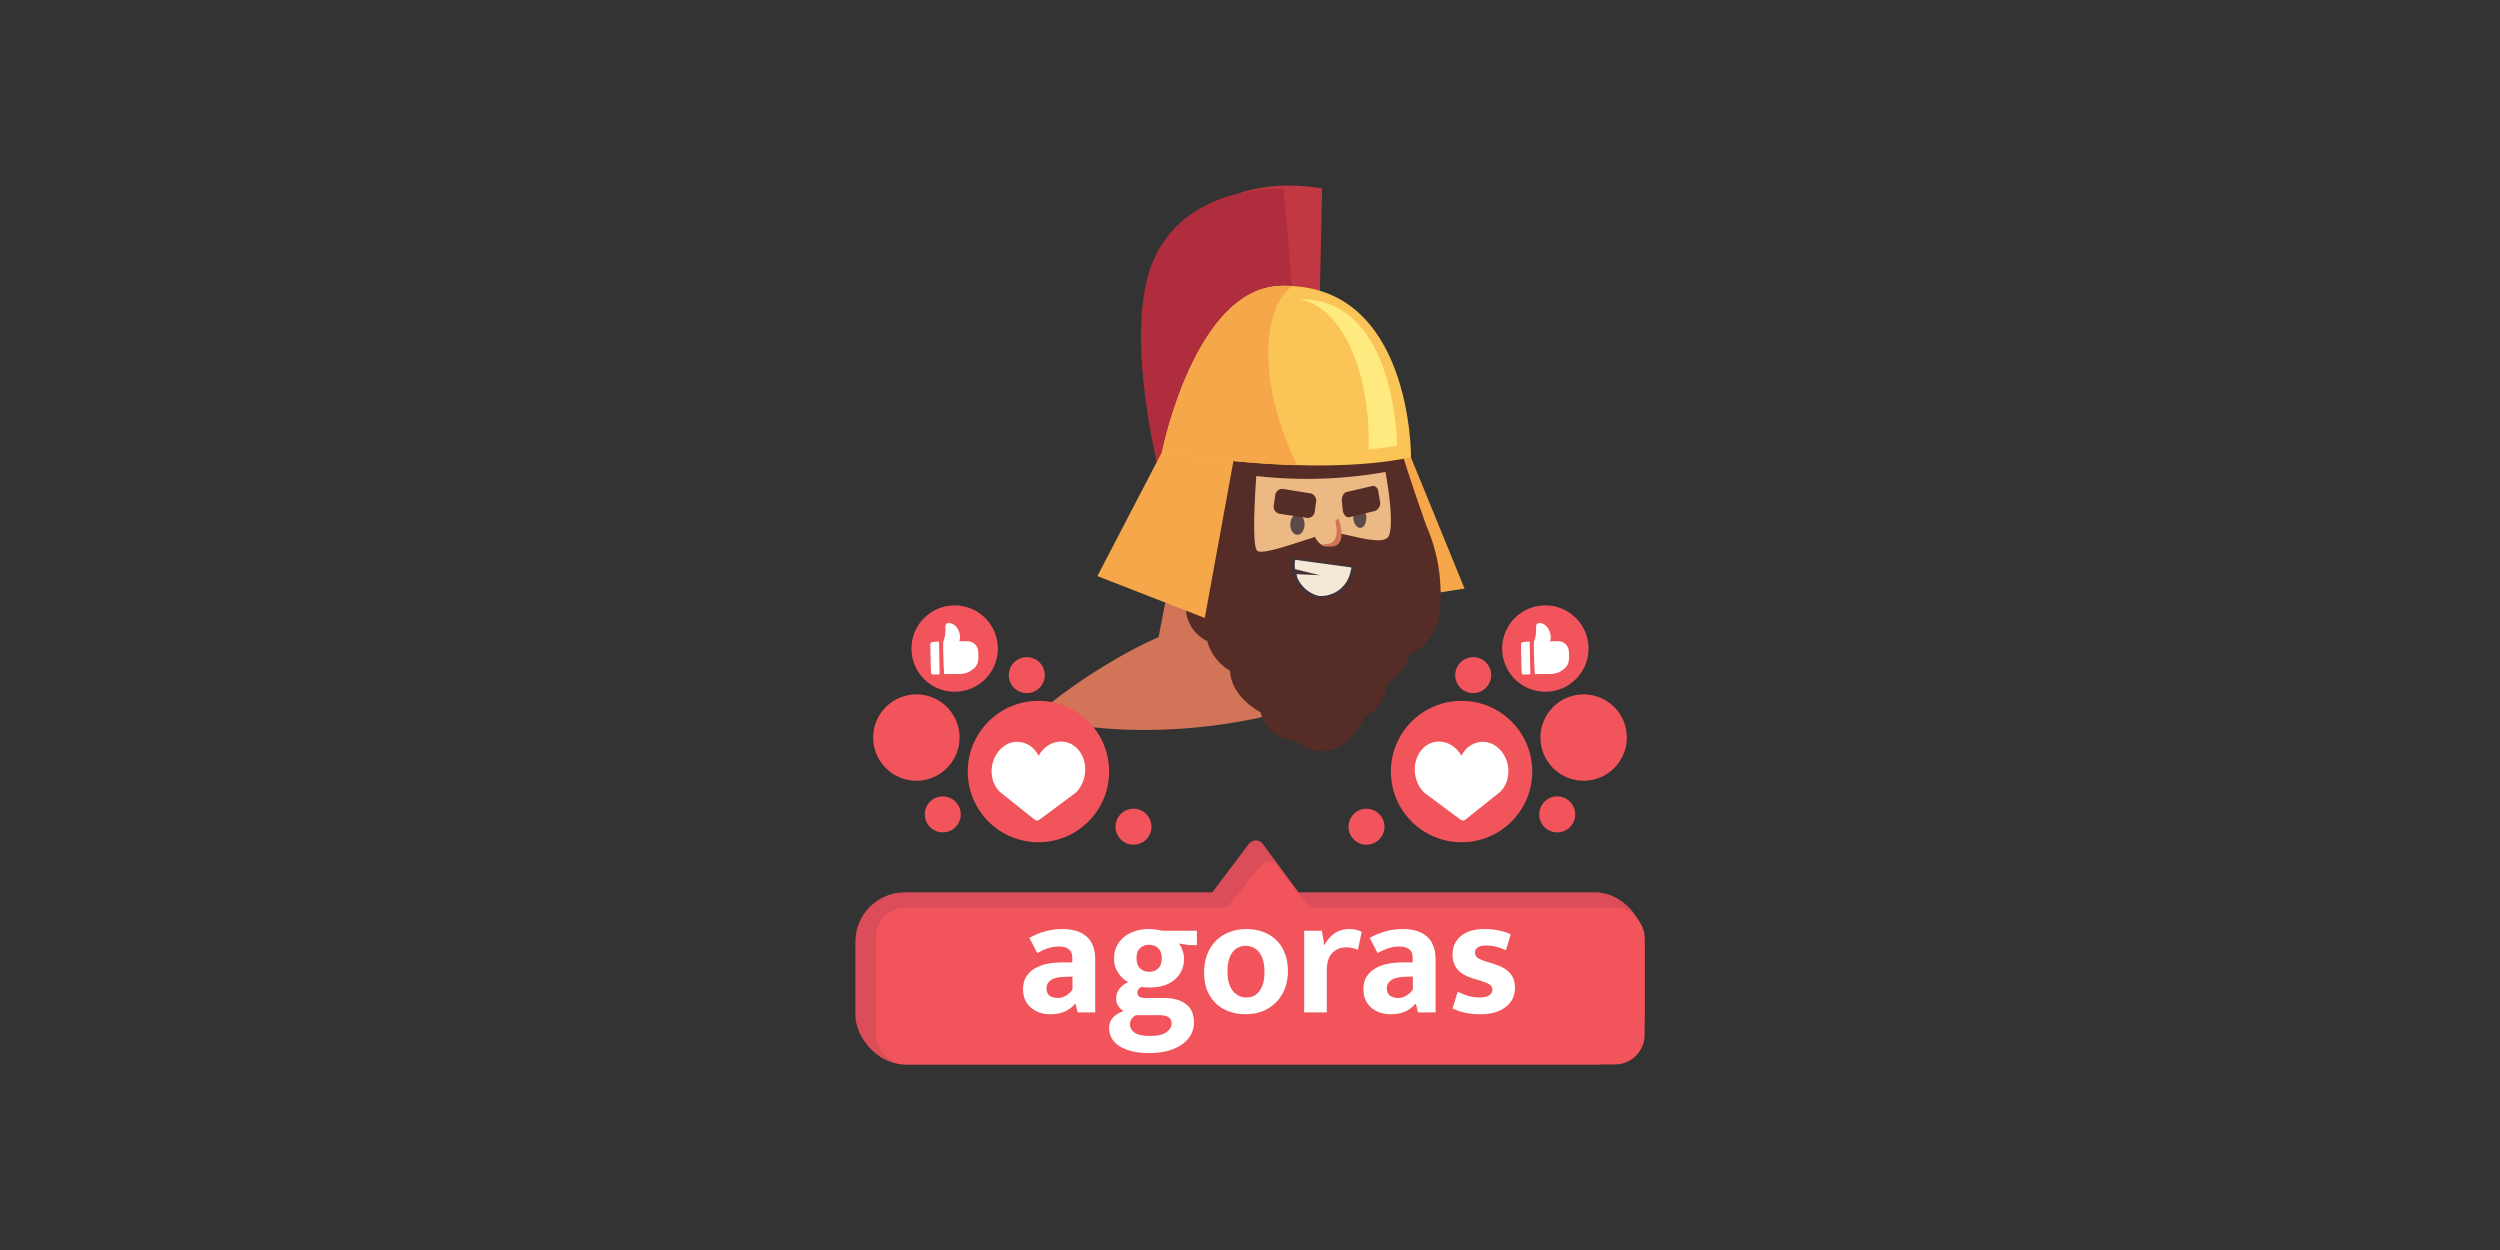 <?xml version="1.0" encoding="UTF-8" standalone="no"?>
<!-- Generator: Adobe Illustrator 25.0.1, SVG Export Plug-In . SVG Version: 6.00 Build 0)  -->

<svg
   version="1.1"
   id="svg2"
   x="0px"
   y="0px"
   viewBox="0 0 1280 640"
   xml:space="preserve"
   sodipodi:docname="social-card.svg"
   inkscape:version="1.2.1 (9c6d41e, 2022-07-14)"
   width="1280"
   height="640"
   xmlns:inkscape="http://www.inkscape.org/namespaces/inkscape"
   xmlns:sodipodi="http://sodipodi.sourceforge.net/DTD/sodipodi-0.dtd"
   xmlns="http://www.w3.org/2000/svg"
   xmlns:svg="http://www.w3.org/2000/svg"><rect x="0" y="0" width="1280" height="640" fill="#333333" stroke="none"/><defs
   id="defs436" />
<style
   type="text/css"
   id="style268">
	.st0{fill:#5DA649;}
	.st1{fill:none;}
	.st2{fill:#2D2B2B;}
	.st3{fill:#FFFFFF;}
	.st4{fill:#BA2025;}
	.st5{fill:#EEA794;}
	.st6{fill:#6BB87C;}
	.st7{fill:#108C55;}
</style>
<sodipodi:namedview
   bordercolor="#666666"
   borderopacity="1.0"
   id="base"
   inkscape:current-layer="svg2"
   inkscape:cx="679.28571"
   inkscape:cy="213.57143"
   inkscape:document-units="px"
   inkscape:pageopacity="0.0"
   inkscape:pageshadow="2"
   inkscape:window-height="1387"
   inkscape:window-maximized="0"
   inkscape:window-width="2004"
   inkscape:window-x="0"
   inkscape:window-y="25"
   inkscape:zoom="0.7"
   pagecolor="#ffffff"
   showgrid="false"
   units="px"
   inkscape:showpageshadow="2"
   inkscape:pagecheckerboard="0"
   inkscape:deskcolor="#d1d1d1">
	</sodipodi:namedview>

<path
   class="st2"
   d="m 646.566,432.136 c -0.792,-1.222 -2.112,-1.837 -3.59,-1.842 -1.294,-0.002 -2.562,0.6 -3.443,1.613 l -20.464,27.157 47.112,-0.438 z"
   id="path21221-0-8"
   style="fill:#db4d58;fill-opacity:1;stroke-width:1.938" /><rect
   style="fill:#db4d58;fill-opacity:1;stroke-width:2.475"
   id="rect34018-3"
   width="404.084"
   height="88.126"
   x="437.958"
   y="456.874"
   ry="25.312" /><path
   class="st2"
   d="m 653.122,442.76 c -0.781,-1.114 -2.084,-1.675 -3.543,-1.68 -1.277,-0.002 -2.528,0.547 -3.397,1.471 l -20.194,24.763 46.491,-0.399 z"
   id="path21221-0-3"
   style="fill:#f2545b;fill-opacity:1;stroke-width:1.839" /><rect
   style="fill:#f2545b;fill-opacity:1;stroke-width:2.333"
   id="rect34018-5"
   width="393.575"
   height="80.359"
   x="448.466"
   y="464.641"
   ry="15.153" /><path
   d="m 604.876,123.073 c 21.294,-37.692 72.059,-26.528 72.059,-26.528 l -1.314,61.183 -76.127,90.329 c 0,0 -15.678,-87.784 5.382,-124.983 z"
   fill="#c13742"
   id="path4-7"
   style="stroke-width:6.342" /><path
   d="m 590.086,134.412 c 16.948,-41.103 67.153,-37.764 67.153,-37.764 l 5.184,60.409 -64.217,103.986 c 0,0 -25.131,-85.516 -8.12,-126.631 z"
   fill="#af2d3c"
   id="path6-9"
   style="stroke-width:6.342" /><polygon
   points="142.57,34.54 141.3,21.25 136.09,20.93 133.13,34.74 "
   fill="#f6a749"
   id="polygon8-2"
   transform="matrix(-6.244,1.115,1.115,6.244,1542.378,-64.015)" /><path
   d="m 607.827,321.046 a 196.613,196.613 0 0 1 116.824,7.676 c -13.058,15.991 -41.762,30.588 -79.988,38.768 -41.763,8.941 -84.652,7.967 -114.576,-0.862 20.485,-18.412 56.769,-40.355 77.74,-45.583 z"
   fill="#d17457"
   id="path42-0"
   style="stroke-width:6.342" /><path
   d="m 608.802,244.977 -15.725,81.86 c 0,0 58.157,27.303 104.179,0.722 l -6.618,-77.097 z"
   fill="#d17457"
   id="path54-2"
   style="stroke-width:6.342" /><path
   d="m 714.023,218.711 c 5.332,20.115 16.311,50.561 16.311,50.561 a 87.207,87.207 0 0 1 6.579,45.857 26.892,26.892 0 0 1 -15.067,19.893 25.369,25.369 0 0 1 -11.693,14.974 c 0,0 -1.52,12.77 -10.823,16.236 a 37.61,37.61 0 0 1 -14.529,16.769 19.471,19.471 0 0 1 -21.244,-3.873 19.027,19.027 0 0 1 -18.176,-14.471 c 0,0 -14.987,-7.438 -15.585,-21.248 a 24.989,24.989 0 0 1 -11.667,-15.183 19.344,19.344 0 0 1 -11.025,-17.359 68.624,68.624 0 0 1 -4.126,-23.101 c -0.509,-15.114 19.654,-70.321 19.654,-70.321 z"
   fill="#562c27"
   id="path56-3"
   style="stroke-width:6.342" /><path
   d="m 709.357,241.642 c 0,0 4.94,25.855 1.673,32.817 -2.707,5.766 -22.419,-1.794 -28.716,-1.701 -6.297,0.094 -35.59,12.477 -38.694,9.166 -3.104,-3.311 -0.38,-38.202 -0.38,-38.202 a 230.608,230.608 0 0 0 66.117,-2.08 z"
   fill="#ecb883"
   id="path58-7"
   style="stroke-width:6.342" /><polygon
   points="162.13,28.54 153.83,17.77 149.22,20.08 154.19,33.39 "
   fill="#f6a749"
   id="polygon60-5"
   transform="matrix(-6.244,1.115,1.115,6.244,1542.378,-64.015)" /><path
   d="m 722.45,234.15 c -52.303,10.888 -127.458,-3.007 -127.458,-3.007 0,0 16.608,-83.049 60.186,-84.711 67.957,-2.602 67.273,87.718 67.273,87.718 z"
   fill="#fbc456"
   id="path62-9"
   style="stroke-width:6.342" /><path
   d="m 660.915,231.224 q 1.543,3.59 3.178,6.97 a 504.343,504.343 0 0 1 -68.965,-7.011 c 0,0 16.472,-83.089 60.05,-84.752 2.123,-0.379 4.243,-0.049 6.444,0.008 -15.854,12.238 -16.573,48.252 -0.707,84.783 z"
   fill="#f6a749"
   id="path110-2"
   style="stroke-width:6.342" /><path
   d="m 665.413,153.237 -0.749,0.134 0.812,-0.145 c 49.396,-0.833 49.835,74.855 49.835,74.855 a 128.686,128.686 0 0 1 -14.574,2.088 c 1.134,-39.825 -13.716,-73.188 -35.323,-76.931 z"
   fill="#ffea80"
   id="path112-2"
   style="stroke-width:6.342" /><path
   d="m 667.954,268.107 c -0.19,-2.865 -1.936,-5.066 -3.956,-4.834 -2.02,0.232 -3.503,2.752 -3.365,5.691 0.138,2.939 1.936,5.066 3.956,4.834 2.02,-0.232 3.429,-2.803 3.365,-5.691 z"
   fill="#5b4a49"
   id="path140-8"
   style="stroke-width:6.342" /><path
   d="m 699.602,264.581 c -0.513,-2.872 -1.884,-5.14 -3.717,-4.941 -1.833,0.198 -3.18,2.758 -2.979,5.686 0.201,2.928 1.884,5.14 3.78,4.93 1.895,-0.21 2.93,-2.714 2.916,-5.675 z"
   fill="#5b4a49"
   id="path142-9"
   style="stroke-width:6.342" /><path
   d="m 671.184,252.648 -14.396,-2.325 a 3.742,3.742 0 0 0 -3.931,3.601 l -0.615,4.491 a 3.742,3.742 0 0 0 2.692,4.609 l 14.499,2.178 a 3.679,3.679 0 0 0 3.744,-3.568 l 0.626,-4.428 a 3.805,3.805 0 0 0 -2.618,-4.558 z"
   fill="#562c27"
   id="path144-7"
   style="stroke-width:6.342" /><path
   d="m 702.714,248.821 -13.114,3.051 c -1.686,0.301 -2.765,2.555 -2.551,4.837 l 0.439,4.625 c 0.401,2.248 1.786,3.869 3.45,3.443 l 13.154,-3.187 a 4.376,4.376 0 0 0 2.488,-4.825 l -0.792,-4.433 c -0.089,-2.303 -1.588,-3.84 -3.075,-3.51 z"
   fill="#562c27"
   id="path146-3"
   style="stroke-width:6.342" /><path
   d="m 693.93,289.819 c -0.167,0.867 -0.334,1.735 -0.564,2.613 a 17.695,17.695 0 0 1 -18.605,14.147 19.027,19.027 0 0 1 -13.843,-21.237 z"
   fill="#443138"
   id="path148-6"
   style="stroke-width:6.342" /><path
   d="m 672.22,271.791 c -0.892,-4.995 1.141,-9.481 4.638,-10.106 3.496,-0.624 6.957,2.881 7.849,7.876 0.892,4.995 -1.141,9.481 -4.638,10.106 -3.496,0.624 -7.013,-3.193 -7.849,-7.876 z"
   fill="#ecb883"
   id="path150-1"
   style="stroke-width:6.342" /><path
   d="m 685.128,265.427 a 20.422,20.422 0 0 0 -1.463,1.55 c 1.233,4.741 1.793,12.565 -6.509,11.535 a 2.03,2.03 0 0 0 0.1,0.562 c 13.448,4.234 9.291,-10.744 7.871,-13.647 z"
   fill="#d17457"
   id="path152-2"
   style="stroke-width:6.342" /><path
   d="m 691.863,290.51 c 0.123,0.687 -0.254,1.463 -0.433,2.268 a 15.412,15.412 0 0 1 -16.291,12.316 16.236,16.236 0 0 1 -11.997,-18.474 z"
   fill="#f4e8d6"
   id="path154-9"
   style="stroke-width:6.342" /><polygon
   points="146.43,29.98 146.63,30.68 146.33,31.96 146.28,31.21 144.43,31.63 146.41,30.76 "
   fill="#443138"
   id="polygon156-3"
   transform="matrix(-6.244,1.115,1.115,6.244,1542.378,-64.015)" /><circle
   class="st2"
   cx="488.784"
   cy="332.064"
   r="22.119"
   id="circle21275-9"
   style="fill:#f2545b;stroke-width:1.038" /><path
   class="st3"
   d="m 483.384,345.148 c -0.519,-9.346 -0.623,-16.2 -0.312,-17.03 0.104,-0.208 0.104,-0.415 0.312,-0.831 1.35,-4.361 0,-7.061 1.246,-7.996 0.623,-0.415 1.35,-0.312 1.973,-0.208 3.115,0.519 5.4,4.777 4.881,8.1 -0.104,0.519 -0.208,0.935 -0.312,1.142 0.208,0 0.415,0 0.519,0 1.35,0 2.804,-0.104 4.154,0 2.7,0.208 4.881,2.492 4.984,5.192 0.104,1.454 0.208,3.011 0,4.465 -0.208,2.388 -1.558,4.05 -3.531,5.296 -1.038,0.727 -2.285,1.246 -3.531,1.558 -0.727,0.104 -1.35,0.208 -1.558,0.208 -3.011,0 -8.1,0.104 -8.827,0.104 z"
   id="path21277-5"
   style="fill:#ffffff;stroke-width:1.038" /><path
   class="st3"
   d="m 480.788,328.533 c 0.104,5.608 0.208,11.111 0.312,16.719 -1.142,0 -2.388,0.104 -3.531,0.104 -0.519,0 -0.935,-0.519 -0.935,-1.142 0,-1.038 0,-2.181 -0.104,-3.219 -0.104,-3.635 -0.104,-7.269 -0.208,-10.904 0,-0.935 0.415,-1.35 1.35,-1.35 1.142,-0.208 2.077,-0.208 3.115,-0.208 z"
   id="path21279-5"
   style="fill:#ffffff;stroke-width:1.038" /><circle
   class="st2"
   cx="-469.177"
   cy="377.63"
   r="22.119"
   id="circle21275-2-5"
   style="fill:#f2545b;stroke-width:1.038"
   transform="scale(-1,1)" /><circle
   class="st2"
   cx="-580.359"
   cy="423.279"
   r="9.212"
   id="circle21275-2-9-8"
   style="fill:#f2545b;stroke-width:0.432"
   transform="scale(-1,1)" /><circle
   class="st2"
   cx="-525.72"
   cy="345.671"
   r="9.212"
   id="circle21275-2-9-1-2"
   style="fill:#f2545b;stroke-width:0.432"
   transform="scale(-1,1)" /><circle
   class="st2"
   cx="-482.698"
   cy="416.965"
   r="9.212"
   id="circle21275-2-9-7-9"
   style="fill:#f2545b;stroke-width:0.432"
   transform="scale(-1,1)" /><circle
   class="st2"
   cx="-531.674"
   cy="395.031"
   r="36.193"
   id="circle26186-2"
   style="fill:#f2545b;stroke-width:1.699"
   transform="scale(-1,1)" /><path
   class="st3"
   d="m 507.739,393.453 c 0.703,-7.196 5.841,-13.194 12.346,-13.631 5.038,-0.269 9.505,2.628 11.693,7.153 2.434,-4.595 7.208,-7.633 12.258,-7.265 6.522,0.413 11.471,6.51 11.613,13.944 0.093,4.886 -1.924,9.282 -4.81,12.165 l -18.645,13.862 c -0.829,0.611 -1.88,0.579 -2.523,-0.078 l -17.71,-14.132 c -2.996,-2.852 -4.549,-7.146 -4.222,-12.018 z"
   id="path21223-0"
   style="fill:#ffffff;stroke-width:2.113" /><circle
   class="st2"
   cx="791.216"
   cy="332.064"
   r="22.119"
   id="circle21275"
   style="fill:#f2545b;stroke-width:1.038" /><path
   class="st3"
   d="m 785.816,345.148 c -0.519,-9.346 -0.623,-16.2 -0.312,-17.03 0.104,-0.208 0.104,-0.415 0.312,-0.831 1.35,-4.361 0,-7.061 1.246,-7.996 0.623,-0.415 1.35,-0.312 1.973,-0.208 3.115,0.519 5.4,4.777 4.881,8.1 -0.104,0.519 -0.208,0.935 -0.312,1.142 0.208,0 0.415,0 0.519,0 1.35,0 2.804,-0.104 4.154,0 2.7,0.208 4.881,2.492 4.984,5.192 0.104,1.454 0.208,3.011 0,4.465 -0.208,2.388 -1.558,4.05 -3.531,5.296 -1.038,0.727 -2.285,1.246 -3.531,1.558 -0.727,0.104 -1.35,0.208 -1.558,0.208 -3.011,0 -8.1,0.104 -8.827,0.104 z"
   id="path21277"
   style="fill:#ffffff;stroke-width:1.038" /><path
   class="st3"
   d="m 783.22,328.533 c 0.104,5.608 0.208,11.111 0.312,16.719 -1.142,0 -2.388,0.104 -3.531,0.104 -0.519,0 -0.935,-0.519 -0.935,-1.142 0,-1.038 0,-2.181 -0.104,-3.219 -0.104,-3.635 -0.104,-7.269 -0.208,-10.904 0,-0.935 0.415,-1.35 1.35,-1.35 1.142,-0.208 2.077,-0.208 3.115,-0.208 z"
   id="path21279"
   style="fill:#ffffff;stroke-width:1.038" /><circle
   class="st2"
   cx="810.823"
   cy="377.63"
   r="22.119"
   id="circle21275-2"
   style="fill:#f2545b;stroke-width:1.038" /><circle
   class="st2"
   cx="699.641"
   cy="423.279"
   r="9.212"
   id="circle21275-2-9"
   style="fill:#f2545b;stroke-width:0.432" /><circle
   class="st2"
   cx="754.28"
   cy="345.671"
   r="9.212"
   id="circle21275-2-9-1"
   style="fill:#f2545b;stroke-width:0.432" /><circle
   class="st2"
   cx="797.302"
   cy="416.965"
   r="9.212"
   id="circle21275-2-9-7"
   style="fill:#f2545b;stroke-width:0.432" /><circle
   class="st2"
   cx="748.326"
   cy="395.031"
   r="36.193"
   id="circle26186"
   style="fill:#f2545b;stroke-width:1.699" /><path
   class="st3"
   d="m 772.261,393.453 c -0.703,-7.196 -5.841,-13.194 -12.346,-13.631 -5.038,-0.269 -9.505,2.628 -11.693,7.153 -2.434,-4.595 -7.208,-7.633 -12.258,-7.265 -6.522,0.413 -11.471,6.51 -11.613,13.944 -0.093,4.886 1.924,9.282 4.81,12.165 l 18.645,13.862 c 0.829,0.611 1.88,0.579 2.523,-0.078 l 17.71,-14.132 c 2.996,-2.852 4.549,-7.146 4.222,-12.018 z"
   id="path21223"
   style="fill:#ffffff;stroke-width:2.113" /><path
   d="m 527.032,480.219 q 3.767,-2.19 7.973,-3.329 4.205,-1.227 8.937,-1.227 3.767,0 6.834,0.876 3.154,0.876 5.344,2.804 2.278,1.84 3.417,4.819 1.227,2.891 1.227,7.009 v 27.16 h -9.024 l -1.051,-4.293 h -0.35 q -2.015,2.453 -5.169,3.855 -3.066,1.402 -7.184,1.402 -3.417,0 -6.045,-0.964 -2.628,-1.051 -4.468,-2.716 -1.84,-1.752 -2.804,-4.118 -0.876,-2.366 -0.876,-5.082 0,-3.592 1.489,-6.133 1.577,-2.628 4.293,-4.293 2.716,-1.665 6.308,-2.453 3.68,-0.789 7.885,-0.789 h 5.257 v -2.541 q 0,-2.891 -1.84,-4.205 -1.752,-1.402 -4.994,-1.402 -2.541,0 -5.257,0.789 -2.628,0.789 -5.87,2.541 z m 22.079,19.801 -3.767,0.088 q -5.344,0.175 -7.447,1.84 -2.103,1.577 -2.103,3.855 0,2.979 1.752,4.118 1.84,1.051 4.118,1.051 2.278,0 4.293,-1.314 2.103,-1.314 3.154,-3.066 z"
   style="font-weight:bold;font-size:36px;font-family:'Mukta Mahee';-inkscape-font-specification:'Mukta Mahee Bold';fill:#ffffff;stroke-width:2.434"
   id="path36129" /><path
   d="m 570.401,490.732 q 0,-3.417 1.314,-6.221 1.402,-2.804 3.767,-4.731 2.453,-2.015 5.695,-3.066 3.329,-1.051 7.272,-1.051 1.489,0 3.242,0.263 1.752,0.175 3.242,0.613 h 17.873 v 7.36 h -3.767 l -5.432,-0.789 q 1.139,1.402 1.84,3.505 0.789,2.103 0.789,4.205 0,6.659 -4.819,10.776 -4.731,4.03 -13.054,4.03 -2.19,0 -3.855,-0.35 -2.19,0.876 -2.19,2.891 0,1.402 0.964,2.103 0.964,0.701 3.417,0.701 h 9.375 q 6.921,0 11.039,3.066 4.205,2.979 4.205,9.638 0,3.417 -1.665,6.221 -1.577,2.891 -4.556,4.906 -2.979,2.103 -7.184,3.242 -4.205,1.139 -9.375,1.139 -9.55,0 -15.157,-3.417 -5.52,-3.329 -5.52,-9.638 0,-2.891 1.928,-5.082 1.927,-2.103 5.344,-3.329 -1.227,-0.876 -2.453,-2.453 -1.227,-1.665 -1.227,-4.118 0,-2.891 1.752,-4.994 1.752,-2.103 4.468,-3.329 -1.314,-0.701 -2.628,-1.752 -1.227,-1.139 -2.278,-2.628 -1.051,-1.489 -1.752,-3.417 -0.613,-1.928 -0.613,-4.293 z m 11.215,29 q -1.314,0.701 -2.19,1.84 -0.876,1.139 -0.876,2.891 0,2.541 2.278,4.205 2.366,1.752 8.06,1.752 5.695,0 8.323,-1.928 2.628,-1.927 2.628,-4.381 0,-2.453 -1.665,-3.417 -1.665,-0.964 -5.169,-0.964 z m 13.23,-29.088 q 0,-3.417 -1.84,-5.169 -1.84,-1.752 -4.644,-1.752 -2.891,0 -4.731,1.752 -1.752,1.752 -1.752,5.082 0,3.505 1.84,5.257 1.84,1.752 4.644,1.752 2.891,0 4.644,-1.752 1.84,-1.752 1.84,-5.169 z"
   style="font-weight:bold;font-size:36px;font-family:'Mukta Mahee';-inkscape-font-specification:'Mukta Mahee Bold';fill:#ffffff;stroke-width:2.434"
   id="path36131" /><path
   d="m 659.416,497.128 q 0,5.169 -1.665,9.287 -1.665,4.118 -4.644,7.009 -2.891,2.804 -6.834,4.381 -3.943,1.489 -8.499,1.489 -4.556,0 -8.499,-1.402 -3.855,-1.402 -6.746,-4.118 -2.804,-2.716 -4.468,-6.659 -1.577,-4.03 -1.577,-9.112 0,-5.344 1.665,-9.462 1.665,-4.205 4.556,-7.009 2.979,-2.891 6.921,-4.381 3.943,-1.489 8.499,-1.489 4.556,0 8.411,1.402 3.943,1.402 6.746,4.118 2.891,2.628 4.468,6.659 1.665,4.03 1.665,9.287 z m -12.003,0.438 q 0,-3.592 -0.789,-6.133 -0.789,-2.541 -2.103,-4.118 -1.314,-1.577 -3.067,-2.278 -1.752,-0.789 -3.592,-0.789 -1.84,0 -3.505,0.701 -1.665,0.613 -2.979,2.19 -1.314,1.489 -2.103,4.03 -0.789,2.541 -0.789,6.396 0,3.417 0.789,5.958 0.789,2.453 2.103,4.03 1.402,1.577 3.066,2.366 1.752,0.789 3.592,0.789 1.84,0 3.505,-0.613 1.665,-0.701 2.979,-2.278 1.314,-1.577 2.103,-4.03 0.789,-2.541 0.789,-6.221 z"
   style="font-weight:bold;font-size:36px;font-family:'Mukta Mahee';-inkscape-font-specification:'Mukta Mahee Bold';fill:#ffffff;stroke-width:2.434"
   id="path36133" /><path
   d="m 667.739,518.331 v -41.792 h 9.024 l 1.314,7.535 q 1.489,-3.329 4.731,-5.87 3.242,-2.541 8.148,-2.541 2.015,0 3.592,0.438 1.577,0.438 2.628,1.051 l -1.928,9.199 q -0.964,-0.526 -2.453,-0.876 -1.489,-0.438 -3.505,-0.438 -4.293,0 -7.184,2.891 -2.804,2.804 -2.804,9.287 v 21.115 z"
   style="font-weight:bold;font-size:36px;font-family:'Mukta Mahee';-inkscape-font-specification:'Mukta Mahee Bold';fill:#ffffff;stroke-width:2.434"
   id="path36135" /><path
   d="m 701.295,480.219 q 3.767,-2.19 7.973,-3.329 4.205,-1.227 8.937,-1.227 3.767,0 6.834,0.876 3.154,0.876 5.344,2.804 2.278,1.84 3.417,4.819 1.227,2.891 1.227,7.009 v 27.16 h -9.024 l -1.051,-4.293 h -0.35 q -2.015,2.453 -5.169,3.855 -3.067,1.402 -7.184,1.402 -3.417,0 -6.045,-0.964 -2.628,-1.051 -4.468,-2.716 -1.84,-1.752 -2.804,-4.118 -0.876,-2.366 -0.876,-5.082 0,-3.592 1.489,-6.133 1.577,-2.628 4.293,-4.293 2.716,-1.665 6.308,-2.453 3.68,-0.789 7.885,-0.789 h 5.257 v -2.541 q 0,-2.891 -1.84,-4.205 -1.752,-1.402 -4.994,-1.402 -2.541,0 -5.257,0.789 -2.628,0.789 -5.87,2.541 z m 22.079,19.801 -3.767,0.088 q -5.344,0.175 -7.447,1.84 -2.103,1.577 -2.103,3.855 0,2.979 1.752,4.118 1.84,1.051 4.118,1.051 2.278,0 4.293,-1.314 2.103,-1.314 3.154,-3.066 z"
   style="font-weight:bold;font-size:36px;font-family:'Mukta Mahee';-inkscape-font-specification:'Mukta Mahee Bold';fill:#ffffff;stroke-width:2.434"
   id="path36137" /><path
   d="m 771.036,486.527 q -5.169,-2.453 -9.988,-2.453 -2.804,0 -4.381,0.964 -1.489,0.964 -1.489,2.628 0,1.665 1.314,2.716 1.402,1.051 5.52,2.278 l 2.628,0.789 q 5.432,1.577 8.236,4.556 2.804,2.979 2.804,7.71 0,6.221 -4.819,9.9 -4.731,3.68 -12.879,3.68 -8.323,0 -14.281,-2.979 l 2.628,-8.586 q 2.541,1.314 5.344,2.19 2.804,0.789 5.695,0.789 3.505,0 5.082,-1.051 1.665,-1.139 1.665,-2.891 0,-1.84 -1.577,-2.804 -1.577,-1.051 -5.958,-2.278 l -2.716,-0.789 q -5.257,-1.752 -7.71,-4.644 -2.453,-2.891 -2.453,-7.71 0,-5.695 4.293,-9.287 4.293,-3.592 12.003,-3.592 7.622,0 13.493,2.716 z"
   style="font-weight:bold;font-size:36px;font-family:'Mukta Mahee';-inkscape-font-specification:'Mukta Mahee Bold';fill:#ffffff;stroke-width:2.434"
   id="path36139" /></svg>
